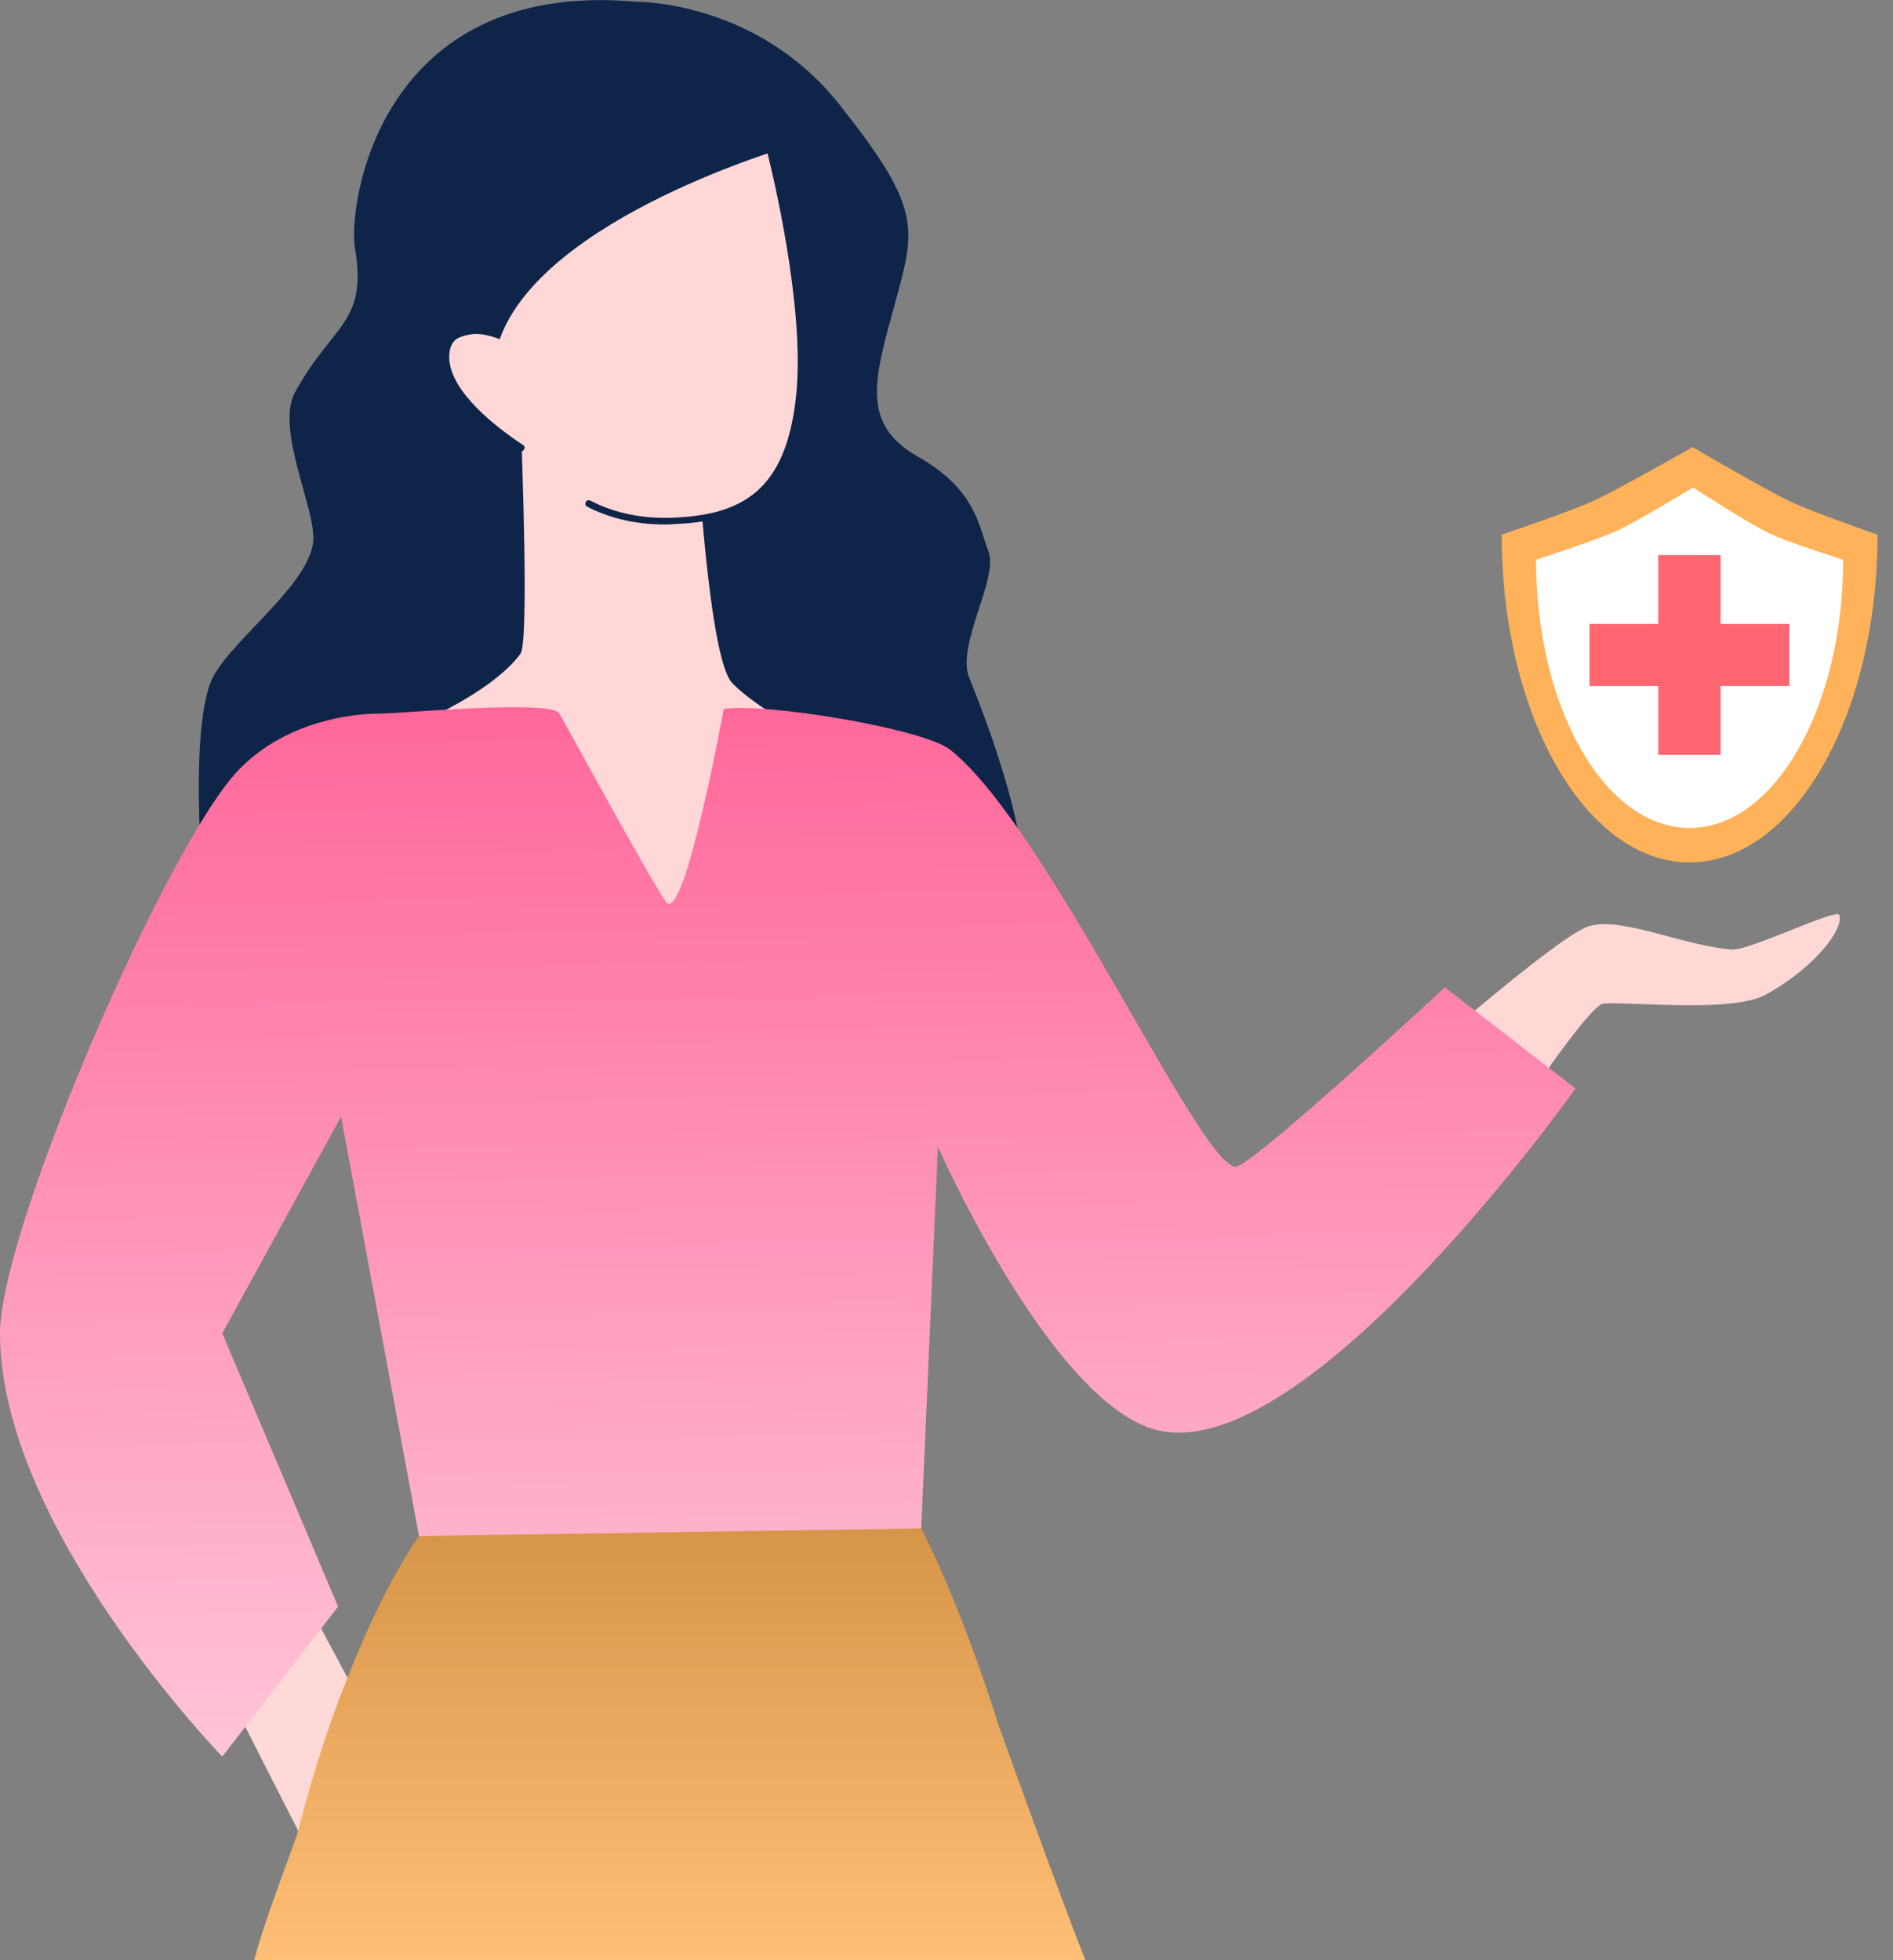 <svg width="112" height="116" viewBox="0 0 112 116" fill="none" xmlns="http://www.w3.org/2000/svg">
	<rect x="0" y="0" width="112" height="116" fill="#808080" stroke="none"/>
	<defs>
		<linearGradient id="paint0_linear_6_8" x1="47.309" y1="117.321" x2="45.889" y2="23.895" gradientUnits="userSpaceOnUse">
			<stop stop-color="#FFD9E6" />
			<stop offset="1" stop-color="#FF4D88" />
		</linearGradient>
		<linearGradient id="paint1_linear_6_8" x1="39.632" y1="90.446" x2="39.632" y2="116" gradientUnits="userSpaceOnUse">
			<stop stop-color="#D79549" />
			<stop offset="1" stop-color="#FFBF76" />
		</linearGradient>
	</defs>
	<path d="M111.085 31.641C111.085 42.356 106.115 51.033 99.966 51.033C93.817 51.033 88.848 42.356 88.848 31.641C88.848 31.641 92.939 30.258 94.244 29.654C95.775 28.95 100.142 26.46 100.142 26.46C100.142 26.46 104.434 28.975 105.864 29.654C107.169 30.283 111.085 31.641 111.085 31.641Z" fill="#FFB259" />
	<path d="M109.052 33.125C109.052 41.878 104.986 48.996 99.966 48.996C94.947 48.996 90.881 41.903 90.881 33.125C90.881 33.125 94.52 31.943 95.649 31.415C96.829 30.886 100.167 28.849 100.167 28.849C100.167 28.849 103.48 30.987 104.635 31.54C105.689 32.069 109.052 33.125 109.052 33.125Z" fill="white" />
	<path d="M105.864 36.923H101.798V32.848H98.109V36.923H94.043V40.595H98.109V44.669H101.798V40.595H105.864V36.923Z" fill="#FF6670" />
	<path d="M12.976 99.174L17.97 108.983L22.388 102.695L17.669 93.892L12.976 99.174Z" fill="#FFD9D7" />
	<path d="M30.294 53.196L30.871 42.507H42.441L45.829 54.957L30.294 53.196Z" fill="white" />
	<path d="M37.622 0.101C37.622 0.101 44.75 -2.95695e-06 49.644 6.162C54.538 12.324 54.187 13.456 52.957 17.933C51.727 22.41 50.899 25.076 54.288 27.013C57.676 28.924 57.877 31.012 58.479 32.622C59.106 34.232 56.546 38.18 57.349 40.117C60.185 47.109 60.462 50.58 60.462 50.58L11.997 52.089C11.997 52.089 11.244 43.814 12.424 40.469C13.227 38.206 18.146 34.86 18.523 32.119C18.773 30.258 16.238 25.403 17.468 23.19C19.702 19.14 21.735 19.14 21.007 14.714C20.555 12.324 22.312 -1.258 37.622 0.101Z" fill="#0E2549" />
	<path d="M30.595 24.297C30.595 24.297 31.147 37.853 30.62 38.583C28.863 41.023 23.617 43.186 22.413 43.487C21.208 43.814 40.233 61.018 40.233 61.018L51.953 46.858L48.113 43.387C48.113 43.387 44.876 41.752 43.47 40.293C42.04 38.834 41.362 25.026 41.362 25.026L30.595 24.297Z" fill="#FFD7D7" />
	<path d="M40.258 61.295L40.107 61.169C40.057 61.119 35.514 57.019 31.072 52.844C21.986 44.292 22.111 43.764 22.187 43.513C22.212 43.412 22.287 43.337 22.388 43.311C23.768 42.934 28.813 40.771 30.494 38.482C30.846 37.904 30.645 29.503 30.419 24.322V24.095L41.563 24.85V25.026C41.763 28.849 42.491 39.01 43.621 40.167C45.001 41.601 48.189 43.211 48.214 43.236H48.239L52.229 46.858L40.258 61.295ZM22.588 43.638C23.191 44.996 33.556 54.68 40.207 60.716L51.677 46.858L47.988 43.538C47.661 43.387 44.7 41.853 43.319 40.419C41.939 38.985 41.261 26.887 41.161 25.202L30.796 24.498C30.896 27.214 31.297 37.979 30.796 38.683C29.014 41.123 23.969 43.236 22.588 43.638Z" fill="#0E2549" />
	<path d="M30.77 26.51C29.189 25.454 26.378 23.316 26.303 21.228C26.228 19.14 28.612 19.392 29.34 19.719C29.817 19.945 29.34 9.482 29.34 9.482L45.478 8.627C45.478 8.627 47.862 17.606 47.285 23.366C46.708 29.151 44.047 30.66 39.856 30.836C37.773 30.937 36.142 30.484 34.836 29.805L30.77 26.51Z" fill="#FFD7D7" />
	<path d="M39.304 31.037C37.647 31.037 36.091 30.685 34.736 29.981C34.636 29.931 34.611 29.805 34.661 29.704C34.711 29.604 34.836 29.578 34.937 29.629C36.392 30.383 38.049 30.71 39.856 30.635C43.796 30.459 46.532 29.151 47.109 23.341C47.636 18.084 45.654 10.036 45.352 8.828L29.591 9.683C29.616 10.312 29.716 12.4 29.767 14.487C29.892 19.643 29.691 19.769 29.541 19.87C29.465 19.92 29.39 19.92 29.315 19.895C28.888 19.694 27.784 19.518 27.106 19.971C26.73 20.222 26.554 20.65 26.579 21.203C26.654 23.19 29.34 25.277 30.946 26.334C31.047 26.384 31.072 26.51 30.996 26.611C30.946 26.711 30.821 26.736 30.72 26.661C29.064 25.554 26.253 23.366 26.177 21.228C26.152 20.323 26.554 19.87 26.88 19.643C27.608 19.14 28.738 19.266 29.315 19.468C29.515 18.512 29.34 12.953 29.189 9.482V9.281L45.679 8.401L45.729 8.552C45.754 8.652 48.113 17.631 47.536 23.366C47.26 26.183 46.457 28.12 45.127 29.327C43.947 30.383 42.341 30.912 39.931 31.012C39.655 31.037 39.48 31.037 39.304 31.037Z" fill="#0E2549" />
	<path d="M93.767 54.906C91.182 56.089 80.49 65.671 80.49 65.671L87.241 69.645C87.241 69.645 93.867 59.434 94.871 59.383C96.804 59.283 102.526 59.937 104.484 58.855C107.445 57.22 109.102 54.931 108.826 54.152C108.675 53.724 103.555 56.239 102.501 56.189C99.489 55.988 95.624 54.051 93.767 54.906Z" fill="#FFD8D6" />
	<path d="M56.22 44.368C62.093 49.021 71.379 69.897 73.237 69.016C74.993 68.186 85.485 58.428 85.485 58.428L93.215 64.414C93.215 64.414 77.805 86.17 68.844 84.711C62.469 83.68 55.492 67.859 55.492 67.859L54.488 90.798L24.847 91.2L20.179 66.074L13.152 78.901L20.003 95.074L13.152 103.952C13.152 103.952 0 90.395 0 78.901C0 72.714 9.964 49.8 14.155 45.525C16.991 42.607 21.007 42.23 22.388 42.23C23.818 42.23 32.603 41.375 33.105 42.23C33.406 42.758 39.153 53.322 39.505 53.473C40.634 53.976 42.818 41.953 42.818 41.953C45.277 41.576 54.639 43.11 56.22 44.368Z" fill="url(#paint0_linear_6_8)" />
	<path d="M64.221 116C59.592 116 55.969 116 52.65 116C37.028 116 26.614 116 15.043 116C15.62 113.661 17.443 109.083 17.644 108.329C17.669 108.228 17.694 108.128 17.719 108.052V108.027C18.623 104.556 19.602 101.664 20.555 99.299C22.814 93.54 24.797 90.899 24.797 90.899L54.513 90.446C54.538 90.521 55.116 91.603 55.969 93.615C56.822 95.602 57.952 98.494 59.106 102.167C59.207 102.468 63.016 113.032 64.221 116Z" fill="url(#paint1_linear_6_8)" />
	<path d="M46.833 8.627C46.833 8.627 32.151 12.827 29.566 20.071C29.566 20.071 28.637 19.694 27.985 19.769C27.131 19.87 26.855 20.172 26.855 20.172L27.307 8.174L46.833 8.627Z" fill="#0E2549" />
	
</svg>
